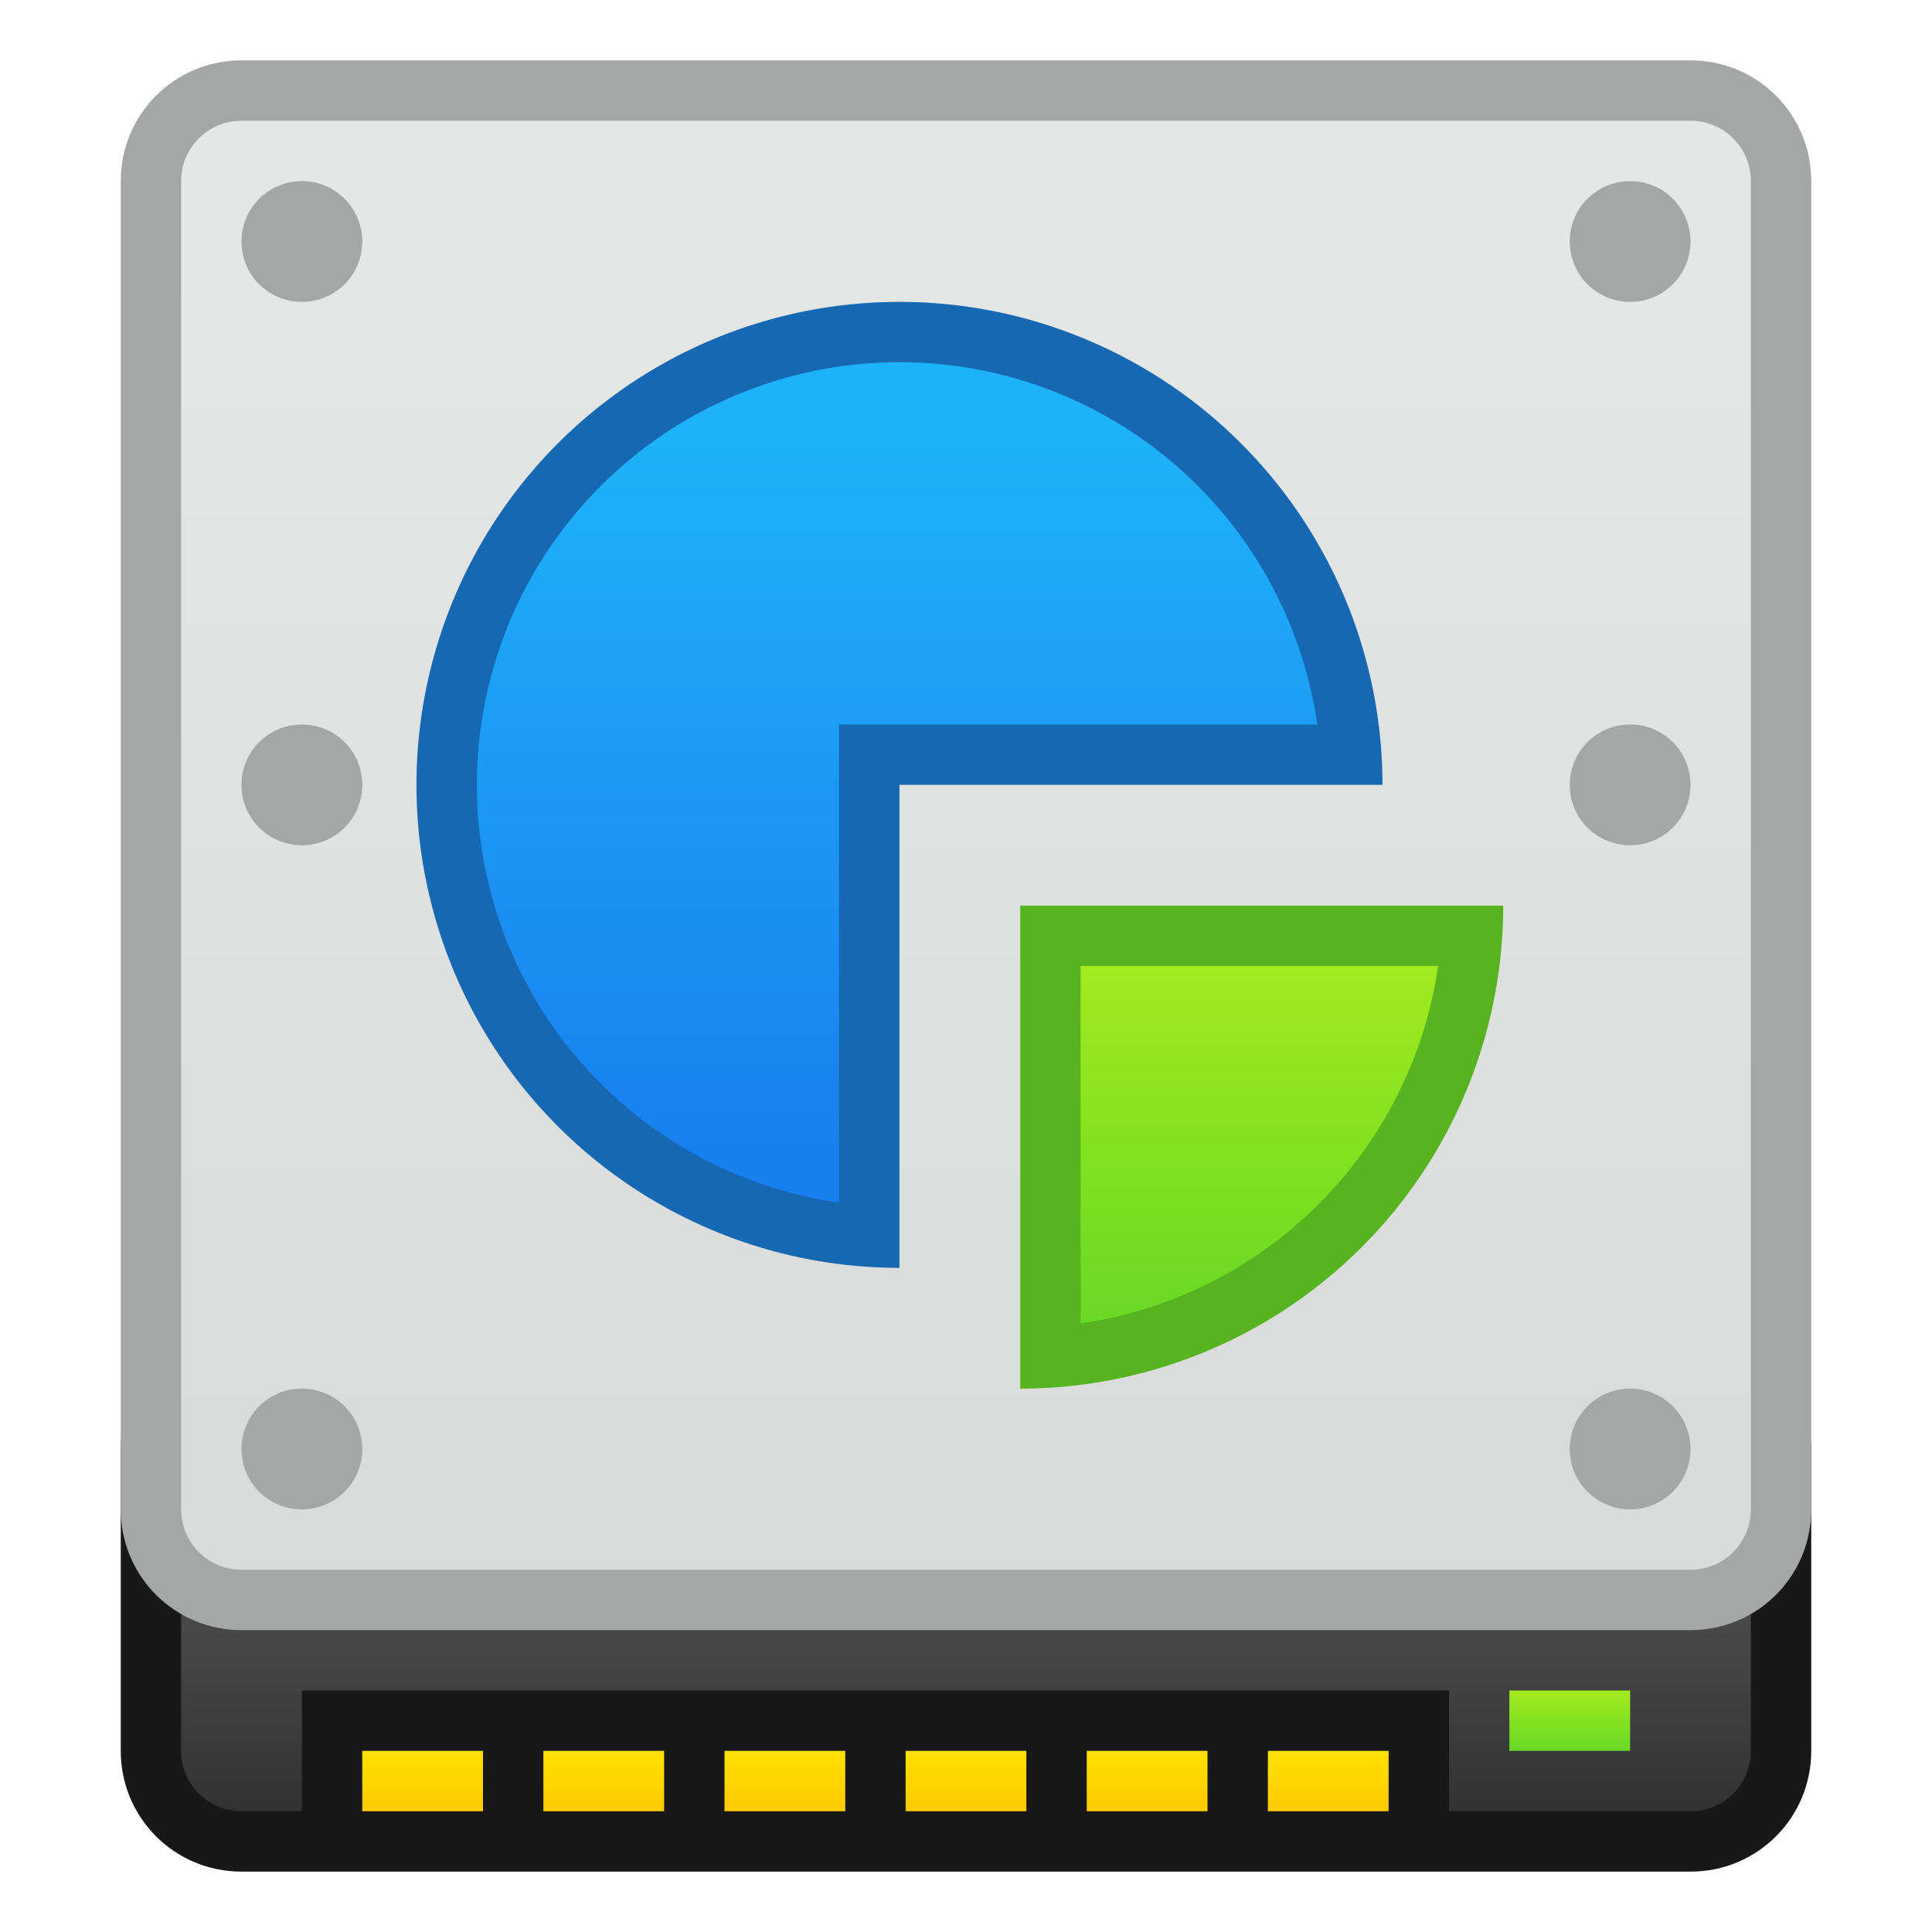 <?xml version="1.0" encoding="UTF-8" standalone="no"?>
<!-- Created with Inkscape (http://www.inkscape.org/) -->

<svg
   xmlns:dc="http://purl.org/dc/elements/1.1/"
   xmlns:cc="http://creativecommons.org/ns#"
   xmlns:rdf="http://www.w3.org/1999/02/22-rdf-syntax-ns#"
   xmlns:svg="http://www.w3.org/2000/svg"
   xmlns="http://www.w3.org/2000/svg"
   xmlns:xlink="http://www.w3.org/1999/xlink"
   xmlns:sodipodi="http://sodipodi.sourceforge.net/DTD/sodipodi-0.dtd"
   xmlns:inkscape="http://www.inkscape.org/namespaces/inkscape"
   width="32"
   height="32"
   viewBox="0 0 32 32"
   version="1.1"
   id="svg8"
   inkscape:version="0.92.2 2405546, 2018-03-11"
   sodipodi:docname="partitionmanager.svg">
  <title
     id="title7895">Antu icon Theme</title>
  <defs
     id="defs2">
    <style
       id="current-color-scheme"
       type="text/css">
      .ColorScheme-Text {
        color:#122036;
      }
      </style>
    <linearGradient
       inkscape:collect="always"
       id="linearGradient923">
      <stop
         style="stop-color:#323232;stop-opacity:1"
         offset="0"
         id="stop919" />
      <stop
         style="stop-color:#484849;stop-opacity:1"
         offset="1"
         id="stop921" />
    </linearGradient>
    <linearGradient
       inkscape:collect="always"
       xlink:href="#linearGradient914-7"
       id="linearGradient916-6"
       x1="3"
       y1="313.65"
       x2="3"
       y2="293.65"
       gradientUnits="userSpaceOnUse"
       gradientTransform="translate(13,-289.65)" />
    <linearGradient
       inkscape:collect="always"
       id="linearGradient914-7">
      <stop
         style="stop-color:#dadbdb;stop-opacity:1"
         offset="0"
         id="stop910-5" />
      <stop
         style="stop-color:#e5e6e6;stop-opacity:1"
         offset="1"
         id="stop912-3" />
    </linearGradient>
    <linearGradient
       inkscape:collect="always"
       xlink:href="#linearGradient5716-5"
       id="linearGradient1258"
       x1="12"
       y1="19"
       x2="12"
       y2="7"
       gradientUnits="userSpaceOnUse"
       gradientTransform="translate(-13.102,289.65)" />
    <linearGradient
       id="linearGradient5716-5"
       inkscape:collect="always">
      <stop
         id="stop5712-0"
         offset="0"
         style="stop-color:#1980f1;stop-opacity:1" />
      <stop
         id="stop5714-4"
         offset="1"
         style="stop-color:#1fb5f9;stop-opacity:1" />
    </linearGradient>
    <linearGradient
       inkscape:collect="always"
       xlink:href="#linearGradient4619"
       id="linearGradient1266"
       x1="20.102"
       y1="22"
       x2="20.102"
       y2="16"
       gradientUnits="userSpaceOnUse"
       gradientTransform="translate(-13.102,289.65)" />
    <linearGradient
       inkscape:collect="always"
       id="linearGradient4619">
      <stop
         style="stop-color:#67d924;stop-opacity:1"
         offset="0"
         id="stop4615" />
      <stop
         style="stop-color:#a3eb1e;stop-opacity:1"
         offset="1"
         id="stop4617" />
    </linearGradient>
    <style
       type="text/css"
       id="current-color-scheme-5">
      .ColorScheme-Text {
        color:#122036;
      }
      </style>
    <style
       type="text/css"
       id="current-color-scheme-53">
      .ColorScheme-Text {
        color:#122036;
      }
      </style>
    <linearGradient
       id="linearGradient4627"
       inkscape:collect="always">
      <stop
         id="stop4623"
         offset="0"
         style="stop-color:#ffc900;stop-opacity:1" />
      <stop
         id="stop4625"
         offset="1"
         style="stop-color:#ffe200;stop-opacity:1" />
    </linearGradient>
    <linearGradient
       gradientUnits="userSpaceOnUse"
       y2="29"
       x2="16"
       y1="30"
       x1="16"
       id="linearGradient928"
       xlink:href="#linearGradient4627"
       inkscape:collect="always"
       gradientTransform="translate(-13,289.65)" />
    <linearGradient
       gradientUnits="userSpaceOnUse"
       y2="317.65"
       x2="13"
       y1="318.65"
       x1="13"
       id="linearGradient1004"
       xlink:href="#linearGradient4619"
       inkscape:collect="always" />
    <linearGradient
       inkscape:collect="always"
       xlink:href="#linearGradient923"
       id="linearGradient912"
       gradientUnits="userSpaceOnUse"
       x1="3"
       y1="319.65"
       x2="3"
       y2="316.65"
       gradientTransform="translate(13,-289.65)" />
    <linearGradient
       inkscape:collect="always"
       xlink:href="#linearGradient914-7"
       id="linearGradient914"
       gradientUnits="userSpaceOnUse"
       x1="3"
       y1="313.65"
       x2="3"
       y2="293.65"
       gradientTransform="translate(13,-289.65)" />
  </defs>
  <sodipodi:namedview
     id="base"
     pagecolor="#ffffff"
     bordercolor="#666666"
     borderopacity="1.0"
     inkscape:pageopacity="0.0"
     inkscape:pageshadow="2"
     inkscape:zoom="5.656854"
     inkscape:cx="14.805579"
     inkscape:cy="2.3934648"
     inkscape:document-units="px"
     inkscape:current-layer="layer1"
     showgrid="false"
     units="px"
     inkscape:window-width="1360"
     inkscape:window-height="711"
     inkscape:window-x="0"
     inkscape:window-y="28"
     inkscape:window-maximized="1"
     objecttolerance="10"
     gridtolerance="10"
     guidetolerance="10">
    <inkscape:grid
       type="xygrid"
       id="grid7897"
       empspacing="4" />
  </sodipodi:namedview>
  <g
     inkscape:label="Capa 1"
     inkscape:groupmode="layer"
     id="layer1"
     transform="translate(0,-282.65)">
    <g
       id="layer1-0"
       inkscape:label="Capa 1">
      <g
         transform="translate(13,-7)"
         id="g1645-9">
        <g
           inkscape:label="Capa 1"
           id="layer1-2-3"
           transform="translate(31,26)" />
        <g
           id="g935">
          <path
             id="rect842"
             d="m -9,311.65 h 24 c 1.108,0 2,0.892 2,2 v 5 c 0,1.108 -0.892,2 -2,2 H -9 c -1.108,0 -2,-0.892 -2,-2 v -5 c 0,-1.108 0.892,-2 2,-2 z"
             style="fill:#181818;fill-opacity:1;stroke:none;stroke-width:2;stroke-linecap:round;stroke-linejoin:round;stroke-miterlimit:4;stroke-dasharray:none;stroke-dashoffset:0;stroke-opacity:1"
             inkscape:connector-curvature="0" />
          <path
             transform="translate(-13,289.65)"
             id="path1024-6"
             d="m 4,23 c -0.554,0 -1,0.446 -1,1 v 5 c 0,0.554 0.446,1 1,1 h 1 v -2 h 19 v 2 h 4 c 0.554,0 1,-0.446 1,-1 v -5 c 0,-0.554 -0.446,-1 -1,-1 z"
             style="fill:url(#linearGradient912);fill-opacity:1;stroke:none;stroke-width:2;stroke-linecap:round;stroke-linejoin:round;stroke-miterlimit:4;stroke-dasharray:none;stroke-dashoffset:0;stroke-opacity:1"
             inkscape:connector-curvature="0" />
          <path
             id="rect838"
             d="m -9,290.65 h 24 c 1.108,0 2,0.892 2,2 v 22 c 0,1.108 -0.892,2 -2,2 H -9 c -1.108,0 -2,-0.892 -2,-2 v -22 c 0,-1.108 0.892,-2 2,-2 z"
             style="fill:#a5a6a6;fill-opacity:1;stroke:none;stroke-width:2;stroke-linecap:round;stroke-linejoin:round;stroke-miterlimit:4;stroke-dasharray:none;stroke-dashoffset:0;stroke-opacity:1"
             inkscape:connector-curvature="0" />
          <path
             sodipodi:nodetypes="sssssssssssssssssssssssssssssssssssssss"
             inkscape:connector-curvature="0"
             id="rect840"
             transform="translate(-13,289.65)"
             d="M 4,2 C 3.446,2 3,2.446 3,3 v 22 c 0,0.554 0.446,1 1,1 h 24 c 0.554,0 1,-0.446 1,-1 V 3 C 29,2.446 28.554,2 28,2 Z M 5,3 C 5.554,3 6,3.446 6,4 6,4.554 5.554,5 5,5 4.446,5 4,4.554 4,4 4,3.446 4.446,3 5,3 Z m 22,0 c 0.554,0 1,0.446 1,1 0,0.554 -0.446,1 -1,1 C 26.446,5 26,4.554 26,4 26,3.446 26.446,3 27,3 Z M 5,12 c 0.554,0 1,0.446 1,1 0,0.554 -0.446,1 -1,1 -0.554,0 -1,-0.446 -1,-1 0,-0.554 0.446,-1 1,-1 z m 22,0 c 0.554,0 1,0.446 1,1 0,0.554 -0.446,1 -1,1 -0.554,0 -1,-0.446 -1,-1 0,-0.554 0.446,-1 1,-1 z M 5,23 c 0.554,0 1,0.446 1,1 0,0.554 -0.446,1 -1,1 -0.554,0 -1,-0.446 -1,-1 0,-0.554 0.446,-1 1,-1 z m 22,0 c 0.554,0 1,0.446 1,1 0,0.554 -0.446,1 -1,1 -0.554,0 -1,-0.446 -1,-1 0,-0.554 0.446,-1 1,-1 z"
             style="fill:url(#linearGradient914);fill-opacity:1;stroke:none;stroke-width:2;stroke-linecap:round;stroke-linejoin:round;stroke-miterlimit:4;stroke-dasharray:none;stroke-dashoffset:0;stroke-opacity:1" />
        </g>
        <path
           inkscape:connector-curvature="0"
           style="opacity:1;fill:url(#linearGradient928);fill-opacity:1;stroke:none;stroke-width:2;stroke-linecap:round;stroke-linejoin:round;stroke-miterlimit:4;stroke-dasharray:none;stroke-opacity:1"
           d="m -7,318.65 v 1 h 2 v -1 z m 3,0 v 1 h 2 v -1 z m 3,0 v 1 h 2 v -1 z m 3,0 v 1 h 2 v -1 z m 3,0 v 1 h 2 v -1 z m 3,0 v 1 h 2 v -1 z"
           id="rect848" />
        <path
           inkscape:connector-curvature="0"
           style="opacity:1;fill:url(#linearGradient1004);fill-opacity:1;stroke:none;stroke-width:2;stroke-linecap:round;stroke-linejoin:round;stroke-miterlimit:4;stroke-dasharray:none;stroke-opacity:1"
           d="m 12,317.65 h 2 v 1 h -2 z"
           id="rect875" />
      </g>
    </g>
    <g
       id="g1645"
       transform="translate(13,-7)">
      <g
         transform="translate(31,26)"
         id="layer1-2"
         inkscape:label="Capa 1" />
      <g
         id="g1398">
        <g
           id="g935-5" />
        <path
           inkscape:connector-curvature="0"
           id="path1157"
           d="m 1.898,310.65 a 8,8 0 0 1 -7.391,-4.939 8,8 0 0 1 1.734,-8.718 8,8 0 0 1 8.718,-1.734 8,8 0 0 1 4.939,7.391 h -8 z"
           style="opacity:0.98;fill:#1466b2;fill-opacity:1;stroke:none;stroke-width:2;stroke-linecap:round;stroke-linejoin:round;stroke-miterlimit:4;stroke-dasharray:none;stroke-dashoffset:0;stroke-opacity:1" />
        <path
           inkscape:connector-curvature="0"
           id="path1157-3"
           d="m 2,295.65 a 7,7 0 0 0 -5.051,2.051 7,7 0 0 0 -1.518,7.629 7,7 0 0 0 5.467,4.24 v -7.92 h 1 6.92 A 7,7 0 0 0 4.578,296.183 7,7 0 0 0 2,295.65 Z"
           style="opacity:0.98;fill:url(#linearGradient1258);fill-opacity:1;stroke:none;stroke-width:1.75;stroke-linecap:round;stroke-linejoin:round;stroke-miterlimit:4;stroke-dasharray:none;stroke-dashoffset:0;stroke-opacity:1" />
        <path
           inkscape:connector-curvature="0"
           id="path1157-1"
           d="m 3.898,-312.65 a 8,8 0 0 1 8,8 h -8 z"
           style="opacity:0.98;fill:#56b21d;fill-opacity:1;stroke:none;stroke-width:2;stroke-linecap:round;stroke-linejoin:round;stroke-miterlimit:4;stroke-dasharray:none;stroke-dashoffset:0;stroke-opacity:1"
           transform="scale(1,-1)" />
        <path
           inkscape:connector-curvature="0"
           id="path1250"
           d="M 10.82,305.65 H 4.898 v 5.92 a 7,7 0 0 0 5.922,-5.92 z"
           style="opacity:0.98;fill:url(#linearGradient1266);fill-opacity:1;stroke:none;stroke-width:1.75;stroke-linecap:round;stroke-linejoin:round;stroke-miterlimit:4;stroke-dasharray:none;stroke-dashoffset:0;stroke-opacity:1" />
      </g>
    </g>
  </g>
</svg>
